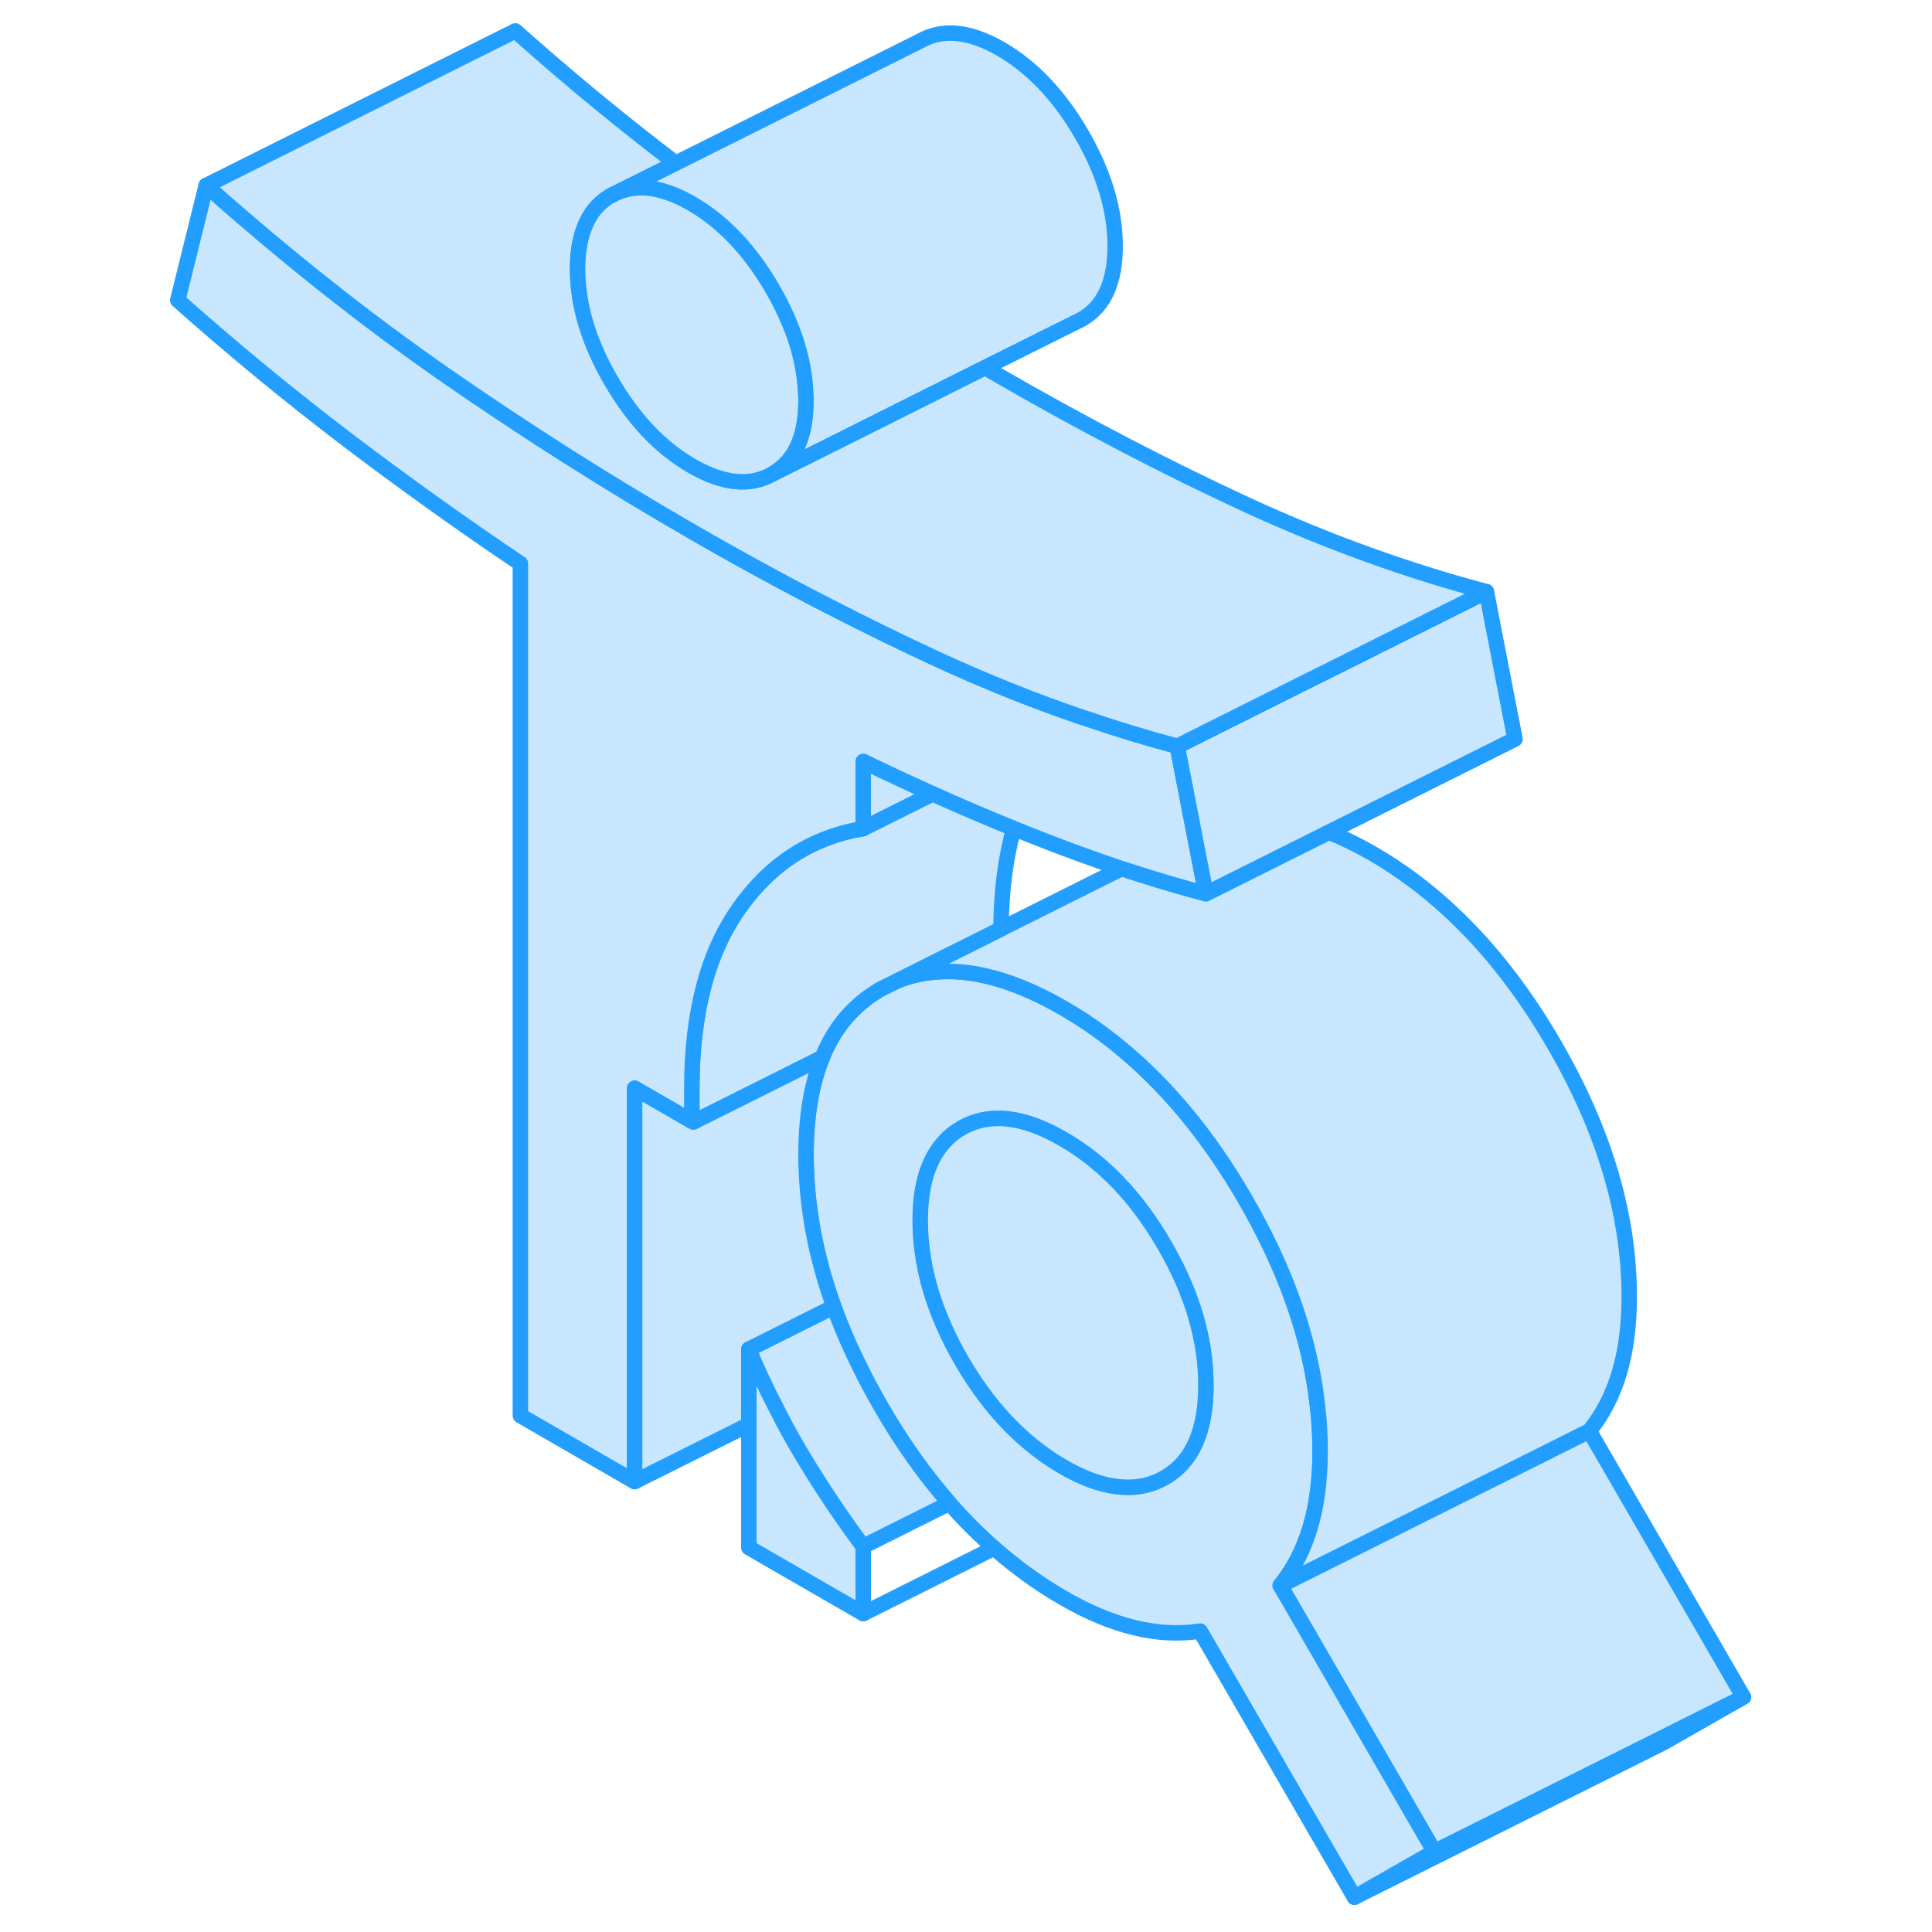 <svg width="48" height="48" viewBox="0 0 106 125" fill="#c8e7ff" xmlns="http://www.w3.org/2000/svg" stroke-width="1px" stroke-linecap="round" stroke-linejoin="round"><path d="M46.35 49.26V53.61L50.85 51.36C49.35 50.69 47.85 49.99 46.35 49.26Z" stroke="#229EFF" stroke-linejoin="round"/><path d="M103.3 109.8L98.13 112.75L78.13 122.75L83.3 119.8L97.97 112.47L103.3 109.8Z" stroke="#229EFF" stroke-linejoin="round"/><path d="M103.3 109.8L97.97 112.47L83.3 119.8L73.33 102.58L87.23 95.63H87.24L93.33 92.58L103.3 109.8Z" stroke="#229EFF" stroke-linejoin="round"/><path d="M73.33 102.58C74.19 101.53 74.83 100.28 75.27 98.83C75.7 97.38 75.91 95.74 75.91 93.9C75.91 92.92 75.86 91.93 75.74 90.94C75.26 86.58 73.7 82.13 71.06 77.58C68.69 73.48 65.93 70.17 62.81 67.64C61.68 66.72 60.5 65.91 59.28 65.21C57.51 64.19 55.84 63.5 54.27 63.14H54.26C53.32 62.92 52.42 62.83 51.56 62.86C50.49 62.88 49.47 63.09 48.51 63.48L47.5 63.98C46.09 64.79 44.97 65.93 44.17 67.41C44 67.73 43.84 68.07 43.7 68.42C43 70.14 42.65 72.23 42.65 74.7C42.65 77.93 43.25 81.22 44.45 84.55C44.93 85.87 45.51 87.21 46.18 88.55C46.58 89.37 47.03 90.19 47.5 91.01C48.85 93.35 50.33 95.43 51.93 97.26C52.85 98.31 53.82 99.28 54.82 100.16C56.23 101.4 57.71 102.47 59.28 103.38C60.88 104.31 62.42 104.95 63.9 105.31C65.38 105.67 66.8 105.74 68.15 105.53L78.13 122.75L83.3 119.8L73.33 102.58ZM65.84 95.61C64.93 96.13 63.92 96.32 62.79 96.18H62.78C61.71 96.06 60.54 95.63 59.28 94.9C58.89 94.67 58.5 94.43 58.13 94.16C56.04 92.69 54.24 90.65 52.72 88.04C52.28 87.28 51.89 86.52 51.56 85.76C50.95 84.38 50.52 83 50.28 81.64C50.12 80.74 50.04 79.85 50.04 78.96C50.04 76.73 50.55 75.05 51.56 73.92C51.89 73.54 52.28 73.23 52.72 72.98C54.51 71.96 56.69 72.2 59.28 73.7C61.87 75.19 64.06 77.48 65.84 80.56C67.63 83.64 68.52 86.66 68.52 89.63C68.52 92.6 67.63 94.59 65.84 95.61Z" stroke="#229EFF" stroke-linejoin="round"/><path d="M68.52 89.63C68.52 92.6 67.63 94.59 65.84 95.61C64.93 96.13 63.92 96.32 62.79 96.18H62.78C61.71 96.06 60.54 95.63 59.28 94.9C58.89 94.67 58.5 94.43 58.13 94.16C56.04 92.69 54.24 90.65 52.72 88.04C52.28 87.28 51.89 86.52 51.56 85.76C50.95 84.38 50.52 83 50.28 81.64C50.12 80.74 50.04 79.85 50.04 78.96C50.04 76.73 50.55 75.05 51.56 73.92C51.89 73.54 52.28 73.23 52.72 72.98C54.51 71.96 56.69 72.2 59.28 73.7C61.87 75.19 64.06 77.48 65.84 80.56C67.63 83.64 68.52 86.66 68.52 89.63Z" stroke="#229EFF" stroke-linejoin="round"/><path d="M95.91 83.9C95.91 85.74 95.7 87.38 95.27 88.83C94.83 90.28 94.19 91.53 93.33 92.58L87.24 95.63H87.23L73.33 102.58C74.19 101.53 74.83 100.28 75.27 98.83C75.7 97.38 75.91 95.74 75.91 93.9C75.91 92.92 75.86 91.93 75.74 90.94C75.26 86.58 73.7 82.13 71.06 77.58C68.69 73.48 65.93 70.17 62.81 67.64C61.68 66.72 60.5 65.91 59.28 65.21C57.51 64.19 55.84 63.5 54.27 63.14H54.26C53.32 62.92 52.42 62.83 51.56 62.86C50.49 62.88 49.47 63.09 48.51 63.48L51.56 61.95L52.99 61.24L55.26 60.1L63.06 56.2H63.07C63.58 56.36 64.1 56.53 64.61 56.69C65.92 57.1 67.22 57.48 68.52 57.82L76.48 53.84C77.38 54.2 78.32 54.66 79.28 55.21C83.9 57.88 87.83 62 91.06 67.58C94.3 73.16 95.91 78.6 95.91 83.9Z" stroke="#229EFF" stroke-linejoin="round"/><path d="M56.09 53.6C55.56 55.51 55.28 57.68 55.26 60.1L52.99 61.24L51.56 61.95L48.51 63.48L47.5 63.98C46.09 64.79 44.97 65.93 44.17 67.41C44 67.73 43.84 68.07 43.7 68.42L35.35 72.6C35.29 72.21 35.26 71.84 35.26 71.49V70.43C35.26 65.55 36.27 61.67 38.31 58.78C39.88 56.55 41.83 55.01 44.17 54.17C44.86 53.92 45.59 53.73 46.35 53.61L50.85 51.36C52.6 52.15 54.35 52.9 56.09 53.6Z" stroke="#229EFF" stroke-linejoin="round"/><path d="M68.52 57.82C67.22 57.48 65.92 57.1 64.61 56.69C64.1 56.53 63.58 56.36 63.07 56.2H63.06C61.22 55.58 59.38 54.91 57.53 54.18C57.05 53.99 56.57 53.8 56.09 53.6C54.35 52.9 52.6 52.15 50.85 51.36C49.35 50.69 47.85 49.99 46.35 49.26V53.61C45.59 53.73 44.86 53.92 44.17 54.17C41.83 55.01 39.88 56.55 38.31 58.78C36.27 61.67 35.26 65.55 35.26 70.43V71.49C35.26 71.84 35.29 72.21 35.35 72.6L31.56 70.41V95.86L24.17 91.59V36.46C20.41 33.94 16.69 31.27 12.99 28.47C9.3 25.66 5.63 22.65 2 19.42L3.84 12C9.02 16.61 14.21 20.72 19.41 24.33C24.62 27.94 29.9 31.29 35.26 34.38C38.25 36.11 41.22 37.73 44.17 39.24C46.5 40.44 48.81 41.57 51.1 42.63C54.22 44.07 57.33 45.32 60.44 46.38C60.51 46.41 60.58 46.43 60.66 46.45H60.67C62.67 47.14 64.67 47.75 66.67 48.28L67.75 53.85L68.52 57.82Z" stroke="#229EFF" stroke-linejoin="round"/><path d="M88.52 47.82L68.52 57.82L67.75 53.85L66.67 48.28L76.06 43.58H76.07L86.67 38.28L88.52 47.82Z" stroke="#229EFF" stroke-linejoin="round"/><path d="M86.67 38.28L76.07 43.58H76.06L66.67 48.28C64.67 47.75 62.67 47.14 60.67 46.45H60.66C60.58 46.43 60.51 46.41 60.44 46.38C57.33 45.32 54.22 44.07 51.1 42.63C48.81 41.57 46.5 40.44 44.17 39.24C41.22 37.73 38.25 36.11 35.26 34.38C29.9 31.29 24.62 27.94 19.41 24.33C14.21 20.72 9.02 16.61 3.84 12L23.84 2C27.3 5.08 30.76 7.93 34.22 10.56L30.04 12.65C29.22 13.12 28.64 13.82 28.29 14.77C28.01 15.5 27.87 16.37 27.87 17.39C27.87 19.72 28.59 22.14 30.04 24.63C31.49 27.13 33.23 28.97 35.26 30.14C37.29 31.31 39.03 31.49 40.48 30.66L44.17 28.82L54.23 23.78C54.57 23.98 54.92 24.18 55.26 24.38C60.62 27.47 65.9 30.22 71.1 32.63C76.31 35.03 81.5 36.91 86.67 38.28Z" stroke="#229EFF" stroke-linejoin="round"/><path d="M42.65 25.92C42.65 28.26 41.93 29.84 40.48 30.66C39.03 31.49 37.29 31.31 35.26 30.14C33.23 28.97 31.49 27.13 30.04 24.63C28.59 22.14 27.87 19.72 27.87 17.39C27.87 16.37 28.01 15.5 28.29 14.77C28.64 13.82 29.22 13.12 30.04 12.65C31.49 11.83 33.23 12 35.26 13.17C37.29 14.35 39.03 16.18 40.48 18.68C41.82 21 42.54 23.24 42.63 25.41C42.65 25.58 42.65 25.75 42.65 25.92Z" stroke="#229EFF" stroke-linejoin="round"/><path d="M62.65 15.92C62.65 18.26 61.93 19.84 60.48 20.66L54.23 23.78L44.17 28.82L40.48 30.66C41.93 29.84 42.65 28.26 42.65 25.92C42.65 25.75 42.65 25.58 42.63 25.41C42.54 23.24 41.82 21 40.48 18.68C39.03 16.18 37.29 14.35 35.26 13.17C33.23 12 31.49 11.83 30.04 12.65L50.04 2.65C51.49 1.83 53.23 2 55.26 3.17C57.29 4.35 59.03 6.18 60.48 8.68C61.93 11.18 62.65 13.59 62.65 15.92Z" stroke="#229EFF" stroke-linejoin="round"/><path d="M44.45 84.55L38.95 87.3V92.17L31.56 95.86V70.41L35.35 72.6L43.7 68.43C43 70.14 42.65 72.23 42.65 74.7C42.65 77.93 43.25 81.22 44.45 84.55Z" stroke="#229EFF" stroke-linejoin="round"/><path d="M46.35 100.05V104.4L38.95 100.13V87.3C39.5 88.63 40.12 89.94 40.8 91.24C41.24 92.12 41.72 93 42.23 93.86C43.5 96 44.87 98.06 46.35 100.05Z" stroke="#229EFF" stroke-linejoin="round"/><path d="M51.93 97.26L46.35 100.05C44.87 98.06 43.5 96 42.23 93.86C41.72 93 41.24 92.12 40.8 91.24C40.12 89.94 39.5 88.63 38.95 87.3L44.45 84.55C44.93 85.87 45.51 87.21 46.18 88.55C46.58 89.37 47.03 90.19 47.5 91.01C48.85 93.35 50.33 95.43 51.93 97.26Z" stroke="#229EFF" stroke-linejoin="round"/><path d="M54.82 100.16L46.35 104.4" stroke="#229EFF" stroke-linejoin="round"/></svg>